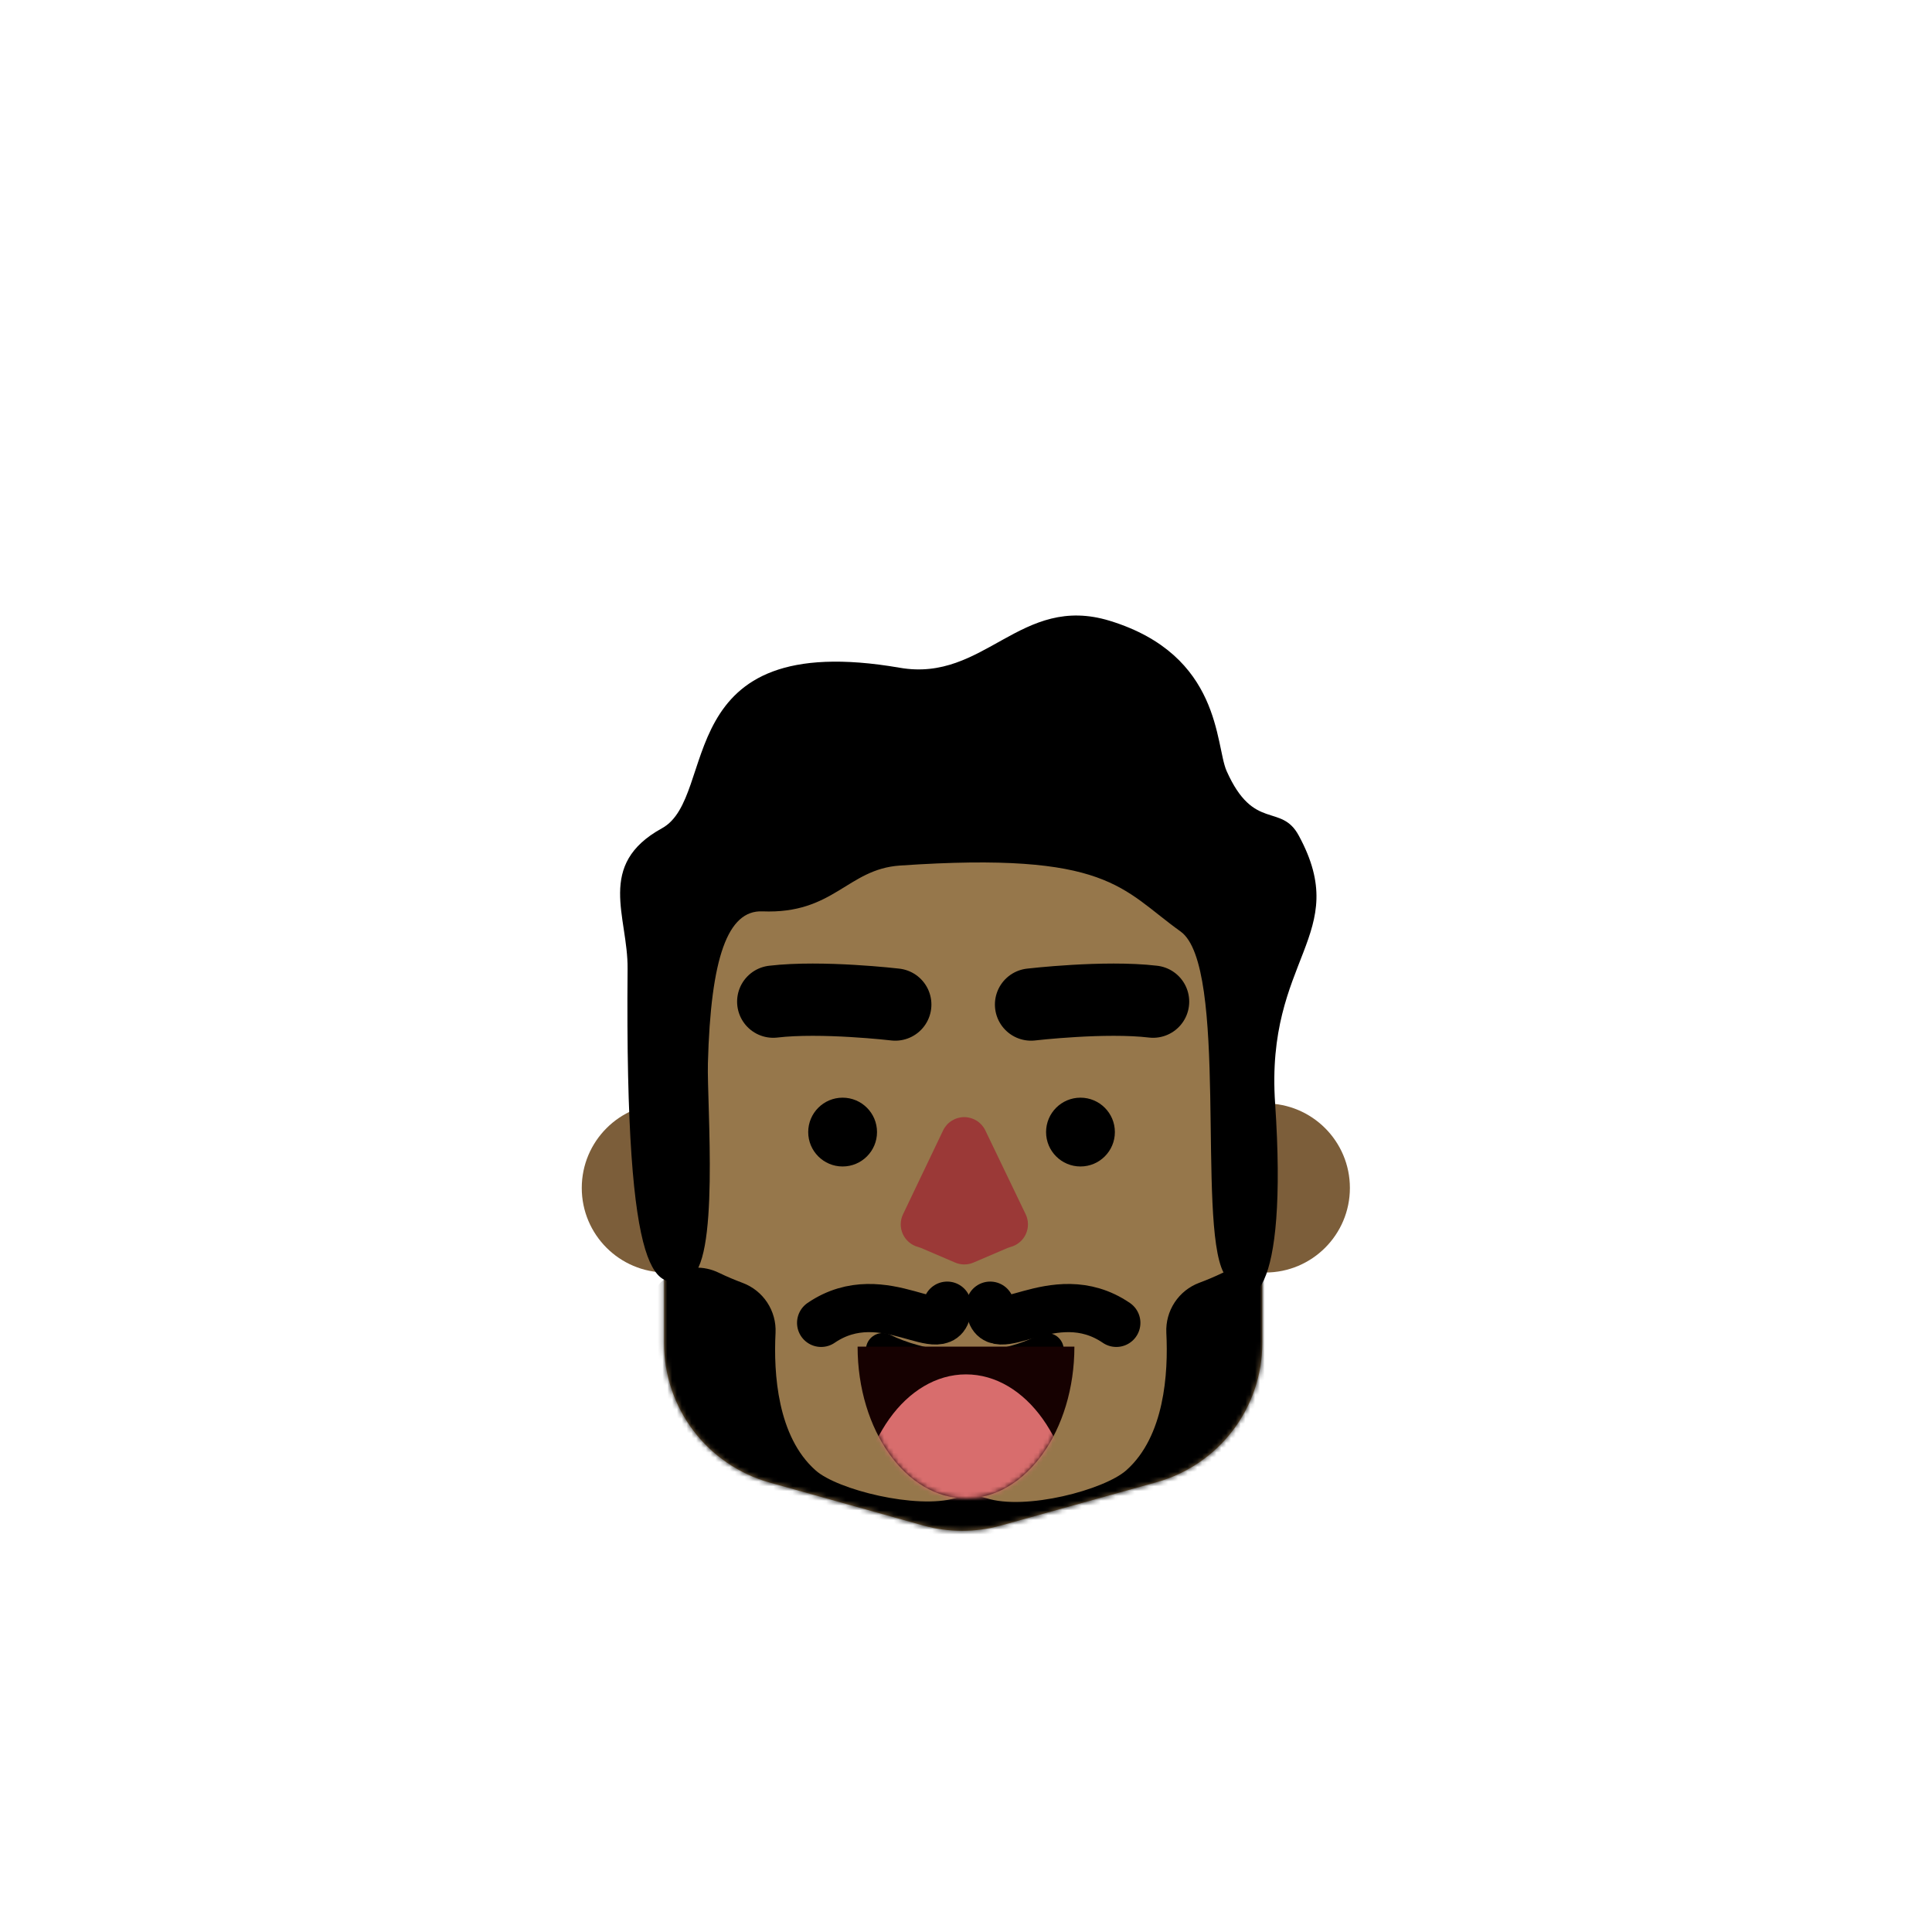 <svg width="401" height="401" viewBox="0 0 401 401" fill="none" xmlns="http://www.w3.org/2000/svg">
<path d="M262.63 264.12C272.323 264.12 280.18 256.263 280.18 246.57C280.18 236.877 272.323 229.02 262.63 229.02C252.937 229.02 245.08 236.877 245.08 246.57C245.08 256.263 252.937 264.12 262.63 264.12Z" fill="#7C5E3A"/>
<path d="M138.3 264.12C147.993 264.12 155.85 256.263 155.85 246.57C155.85 236.877 147.993 229.02 138.3 229.02C128.607 229.02 120.75 236.877 120.75 246.57C120.75 256.263 128.607 264.12 138.3 264.12Z" fill="#7C5E3A"/>
<path d="M240.08 307.64L207.73 316.64C202.474 318.105 196.917 318.105 191.66 316.64L159.72 307.71C153.426 305.943 147.882 302.168 143.931 296.961C139.979 291.753 137.837 285.397 137.83 278.86V207.26C137.843 199.321 141.003 191.711 146.617 186.097C152.231 180.483 159.841 177.323 167.78 177.31H232.07C239.999 177.328 247.598 180.485 253.206 186.09C258.815 191.694 261.976 199.291 262 207.22V278.77C261.995 285.314 259.851 291.678 255.893 296.89C251.936 302.102 246.383 305.877 240.08 307.64Z" fill="#96774B"/>
<path d="M209.76 258.81C209.532 258.872 209.308 258.948 209.09 259.04L202.09 262.04C201.478 262.307 200.818 262.445 200.15 262.445C199.482 262.445 198.822 262.307 198.21 262.04L191.21 259.04C190.992 258.948 190.768 258.872 190.54 258.81C189.853 258.625 189.214 258.29 188.671 257.83C188.127 257.37 187.692 256.797 187.395 256.149C187.098 255.502 186.947 254.798 186.953 254.086C186.959 253.374 187.122 252.672 187.43 252.03L195.75 234.62C196.147 233.795 196.768 233.099 197.543 232.612C198.318 232.124 199.215 231.866 200.13 231.866C201.045 231.866 201.942 232.124 202.717 232.612C203.492 233.099 204.113 233.795 204.51 234.62L212.87 252C213.183 252.643 213.351 253.348 213.359 254.064C213.368 254.779 213.219 255.488 212.922 256.139C212.624 256.79 212.187 257.367 211.64 257.828C211.093 258.29 210.451 258.626 209.76 258.81Z" fill="#9B3937"/>
<path d="M205.52 271C205.52 279.92 218.61 265.64 231.7 274.57" stroke="black" stroke-width="10" stroke-linecap="round" stroke-linejoin="round"/>
<path d="M196.6 271C196.6 279.92 183.51 265.64 170.43 274.57" stroke="black" stroke-width="10" stroke-linecap="round" stroke-linejoin="round"/>
<path d="M224.26 242.11C228.203 242.11 231.4 238.913 231.4 234.97C231.4 231.027 228.203 227.83 224.26 227.83C220.317 227.83 217.12 231.027 217.12 234.97C217.12 238.913 220.317 242.11 224.26 242.11Z" fill="black"/>
<path d="M174.89 242.11C178.833 242.11 182.03 238.913 182.03 234.97C182.03 231.027 178.833 227.83 174.89 227.83C170.947 227.83 167.75 231.027 167.75 234.97C167.75 238.913 170.947 242.11 174.89 242.11Z" fill="black"/>
<path d="M183.22 280.18C190.35 283.75 204.37 286.72 217.29 280.18" stroke="black" stroke-width="7" stroke-linecap="round" stroke-linejoin="round"/>
<path d="M201.06 296.24V300.7" stroke="black" stroke-width="15" stroke-linecap="round" stroke-linejoin="round"/>
<path d="M185.82 208.5C185.82 208.5 170.51 206.71 160.49 207.9" stroke="black" stroke-width="15" stroke-linecap="round" stroke-linejoin="round"/>
<path d="M214 208.5C214 208.5 229.31 206.71 239.33 207.9" stroke="black" stroke-width="15" stroke-linecap="round" stroke-linejoin="round"/>
<mask id="mask0_13_703" style="mask-type:luminance" maskUnits="userSpaceOnUse" x="137" y="177" width="125" height="141">
<path d="M240.08 307.64L207.73 316.64C202.474 318.105 196.917 318.105 191.66 316.64L159.72 307.71C153.426 305.943 147.882 302.168 143.931 296.961C139.979 291.753 137.837 285.397 137.83 278.86V207.26C137.843 199.321 141.003 191.711 146.617 186.097C152.231 180.483 159.841 177.323 167.78 177.31H232.07C239.999 177.328 247.598 180.485 253.206 186.09C258.815 191.694 261.976 199.291 262 207.22V278.77C261.995 285.314 259.851 291.678 255.893 296.89C251.936 302.102 246.383 305.877 240.08 307.64Z" fill="white"/>
</mask>
<g mask="url(#mask0_13_703)">
<path d="M253.83 264.16C252.11 264.99 250.45 265.68 248.92 266.25C246.829 267.029 245.04 268.453 243.811 270.315C242.582 272.177 241.975 274.381 242.08 276.61C242.51 285.08 241.69 298.13 233.78 305.16C229.2 309.23 212.85 313.57 204.7 310.95C202.609 310.305 200.371 310.305 198.28 310.95C190.28 313.3 173.77 309.21 169.28 305.18C161.37 298.18 160.54 285.1 160.97 276.63C161.075 274.401 160.468 272.197 159.239 270.335C158.01 268.473 156.221 267.049 154.13 266.27C152.61 265.7 150.94 265.01 149.22 264.18C147.649 263.409 145.911 263.042 144.162 263.111C142.413 263.181 140.71 263.685 139.205 264.578C137.7 265.472 136.442 266.726 135.543 268.228C134.645 269.73 134.135 271.432 134.06 273.18C133.523 285.243 137.251 297.111 144.59 306.7C155.35 320.93 198.71 321 201.59 320.99C204.47 320.98 247.78 320.93 258.59 306.7C265.899 297.082 269.585 285.196 269 273.13C268.921 271.383 268.408 269.683 267.507 268.184C266.606 266.685 265.346 265.433 263.84 264.543C262.335 263.653 260.631 263.152 258.884 263.085C257.136 263.018 255.399 263.388 253.83 264.16Z" fill="black"/>
</g>
<path d="M186.79 179.65C175.84 180.4 173.1 189.76 158.23 189.16C151.07 188.88 147.52 198.68 146.93 220.69C146.7 229.1 149.48 262.93 142.93 265.31C136.38 267.69 129.67 268.31 130.26 201.06C130.36 190.21 123.64 179.48 137.4 171.91C149.3 165.37 138.59 130.27 186.78 138.6C204.41 141.65 211.78 123.14 230.37 128.86C253.57 135.99 252.21 154.66 254.59 160.02C260.23 172.7 265.89 166.56 269.59 173.47C280.75 194.08 262.59 198.79 264.66 229.02C267.37 269.1 259.43 274.71 253.95 264.12C248.47 253.53 255.05 200.47 245.03 193.33C232.73 184.53 230.21 176.67 186.79 179.65Z" fill="black"/>
<path fill-rule="evenodd" clip-rule="evenodd" d="M178 279.5C178 296.897 188.074 311 200.5 311C212.926 311 223 296.897 223 279.5L178 279.5Z" fill="#160101"/>
<mask id="mask1_13_703" style="mask-type:alpha" maskUnits="userSpaceOnUse" x="178" y="248" width="45" height="63">
<ellipse cx="200.5" cy="279.5" rx="22.5" ry="31.5" fill="#EE6A6A"/>
</mask>
<g mask="url(#mask1_13_703)">
<ellipse cx="200.5" cy="316.762" rx="22.5" ry="31.5" fill="#D86D6D"/>
</g>
</svg>
